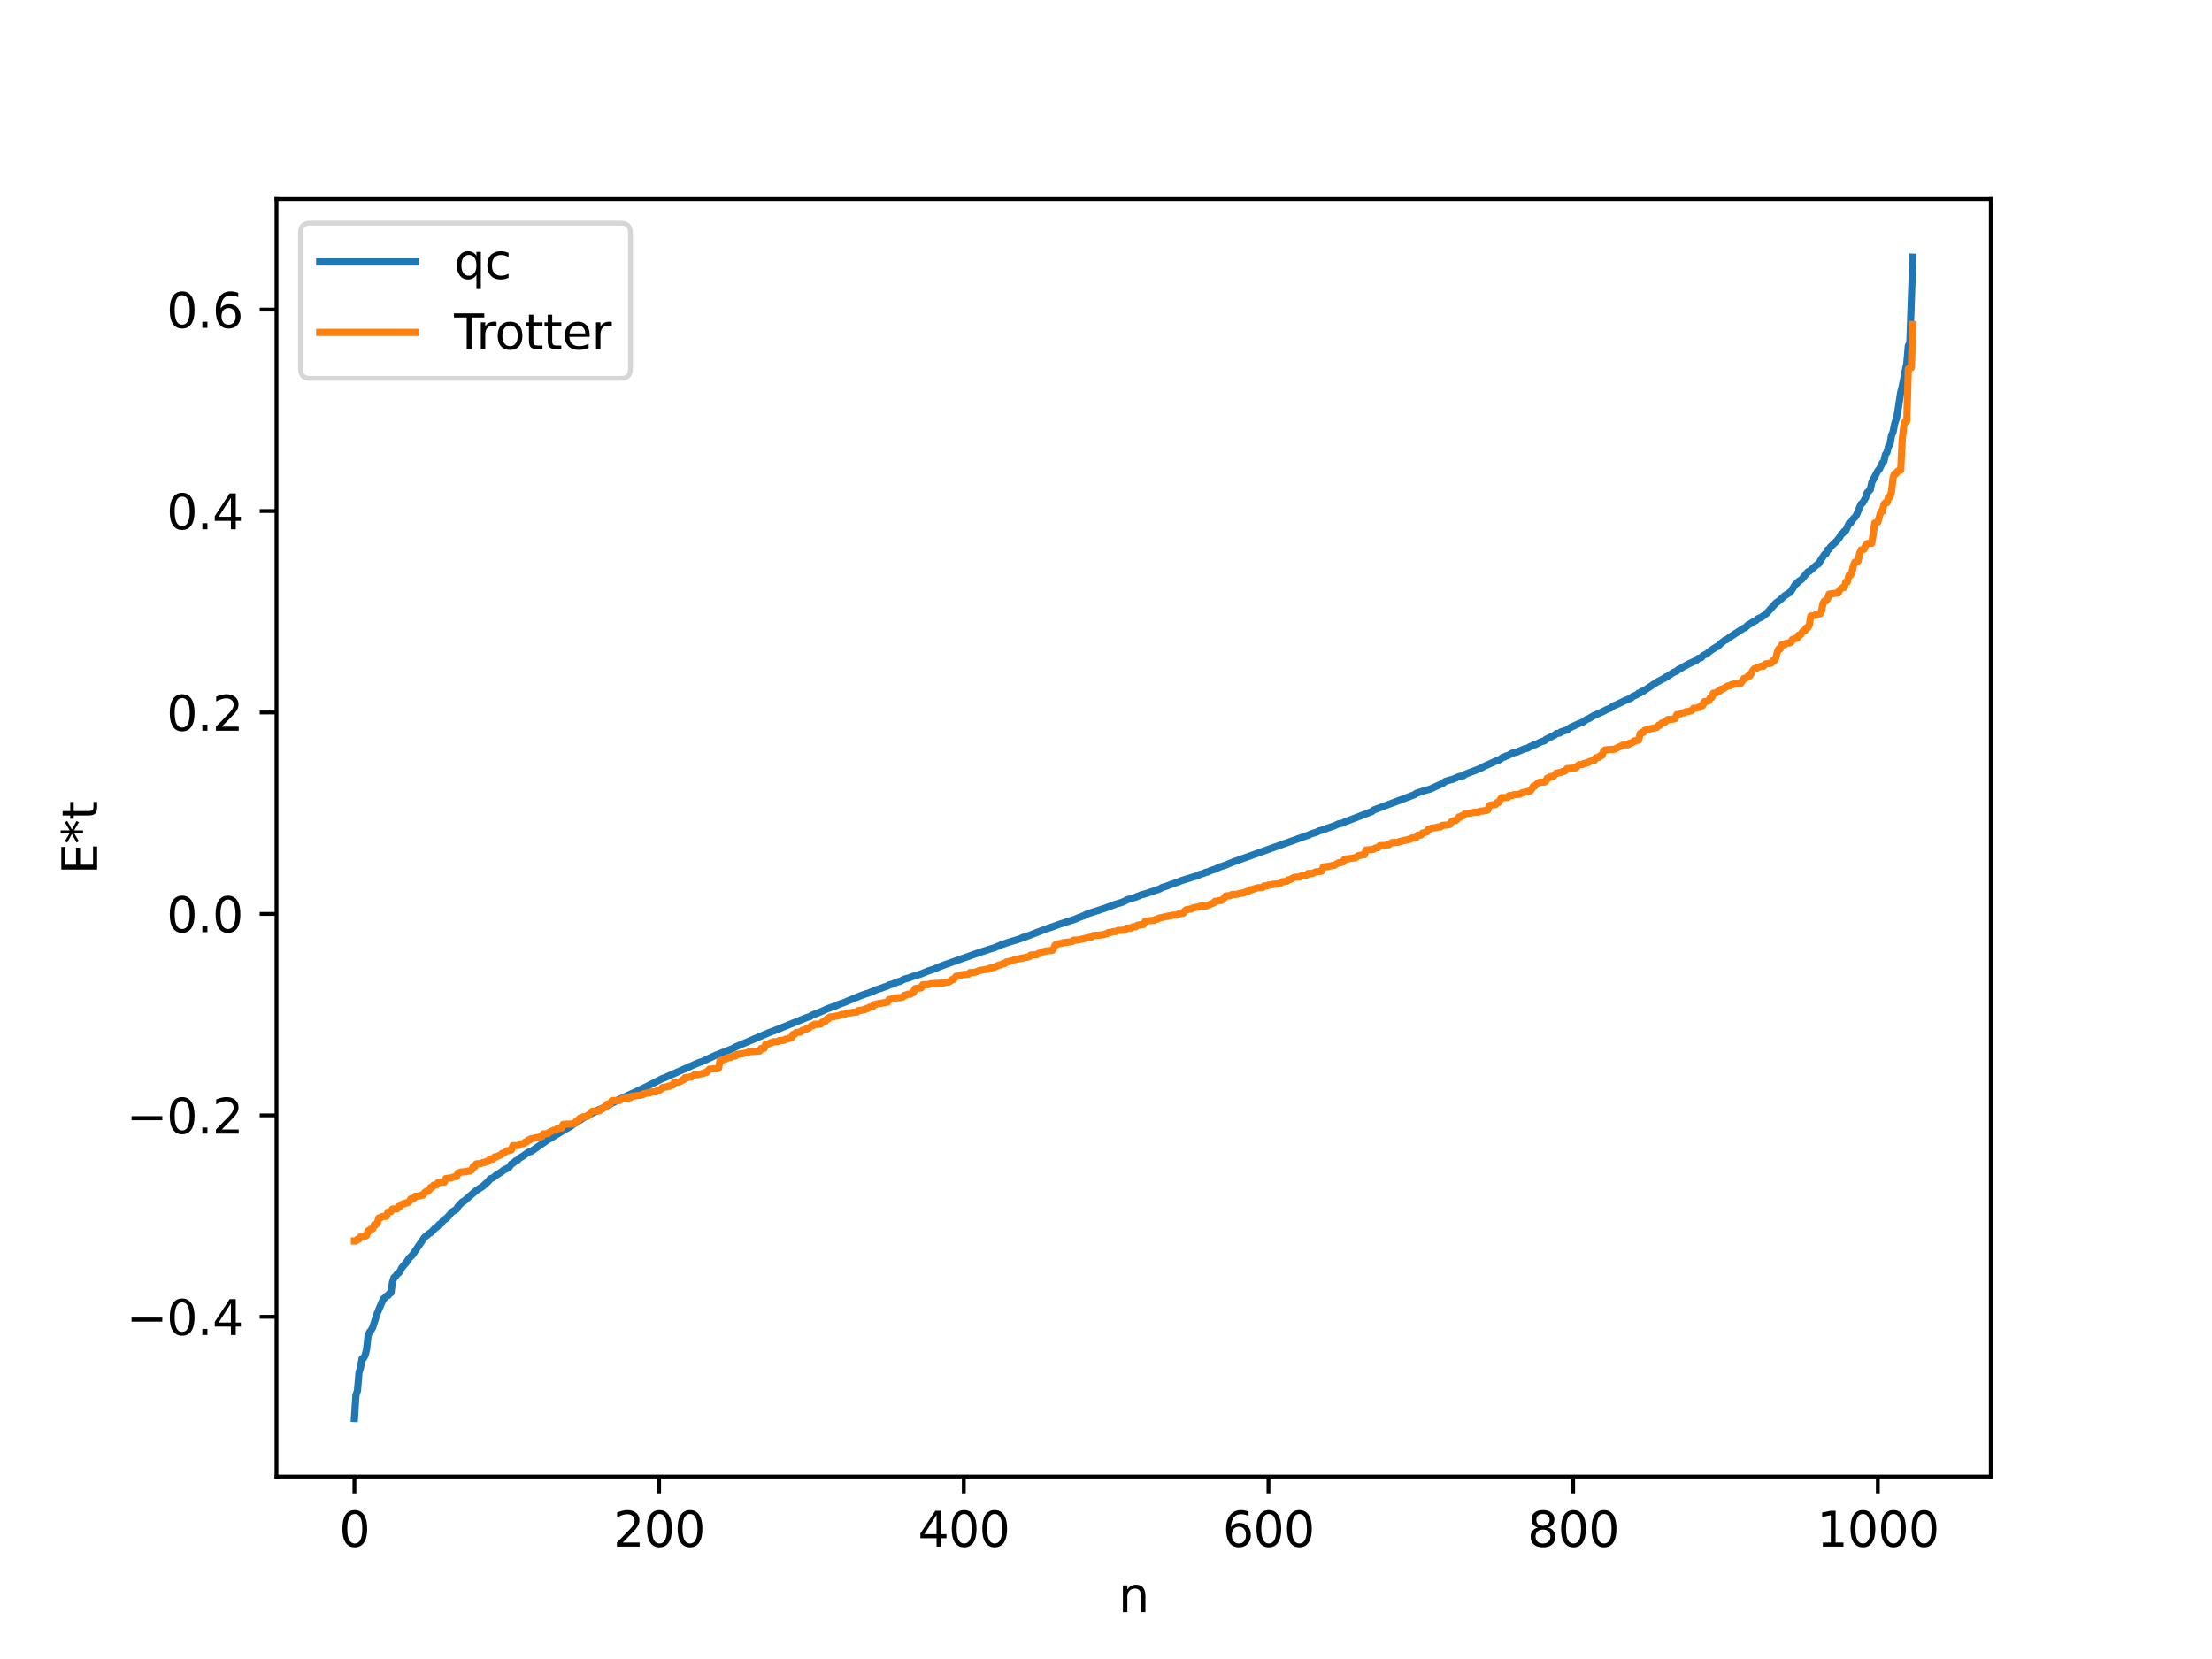 <?xml version="1.0" encoding="utf-8" standalone="no"?>
<!DOCTYPE svg PUBLIC "-//W3C//DTD SVG 1.1//EN"
  "http://www.w3.org/Graphics/SVG/1.1/DTD/svg11.dtd">
<svg xmlns:xlink="http://www.w3.org/1999/xlink" width="460.8pt" height="345.6pt" viewBox="0 0 460.8 345.6" xmlns="http://www.w3.org/2000/svg" version="1.1">
 <defs>
  <style type="text/css">*{stroke-linejoin: round; stroke-linecap: butt}</style>
 </defs>
 <g id="figure_1">
  <g id="patch_1">
   <path d="M 0 345.6 
L 460.8 345.6 
L 460.8 0 
L 0 0 
z
" style="fill: #ffffff"/>
  </g>
  <g id="axes_1">
   <g id="patch_2">
    <path d="M 57.6 307.584 
L 414.72 307.584 
L 414.72 41.472 
L 57.6 41.472 
z
" style="fill: #ffffff"/>
   </g>
   <g id="matplotlib.axis_1">
    <g id="xtick_1">
     <g id="line2d_1">
      <defs>
       <path id="mdc4ac7c0cf" d="M 0 0 
L 0 3.5 
" style="stroke: #000000; stroke-width: 0.8"/>
      </defs>
      <g>
       <use xlink:href="#mdc4ac7c0cf" x="73.833" y="307.584" style="stroke: #000000; stroke-width: 0.8"/>
      </g>
     </g>
     <g id="text_1">
      <!-- 0 -->
      <g transform="translate(70.651 322.182) scale(0.1 -0.1)">
       <defs>
        <path id="DejaVuSans-30" d="M 2034 4250 
Q 1547 4250 1301 3770 
Q 1056 3291 1056 2328 
Q 1056 1369 1301 889 
Q 1547 409 2034 409 
Q 2525 409 2770 889 
Q 3016 1369 3016 2328 
Q 3016 3291 2770 3770 
Q 2525 4250 2034 4250 
z
M 2034 4750 
Q 2819 4750 3233 4129 
Q 3647 3509 3647 2328 
Q 3647 1150 3233 529 
Q 2819 -91 2034 -91 
Q 1250 -91 836 529 
Q 422 1150 422 2328 
Q 422 3509 836 4129 
Q 1250 4750 2034 4750 
z
" transform="scale(0.016)"/>
       </defs>
       <use xlink:href="#DejaVuSans-30"/>
      </g>
     </g>
    </g>
    <g id="xtick_2">
     <g id="line2d_2">
      <g>
       <use xlink:href="#mdc4ac7c0cf" x="137.304" y="307.584" style="stroke: #000000; stroke-width: 0.8"/>
      </g>
     </g>
     <g id="text_2">
      <!-- 200 -->
      <g transform="translate(127.76 322.182) scale(0.1 -0.1)">
       <defs>
        <path id="DejaVuSans-32" d="M 1228 531 
L 3431 531 
L 3431 0 
L 469 0 
L 469 531 
Q 828 903 1448 1529 
Q 2069 2156 2228 2338 
Q 2531 2678 2651 2914 
Q 2772 3150 2772 3378 
Q 2772 3750 2511 3984 
Q 2250 4219 1831 4219 
Q 1534 4219 1204 4116 
Q 875 4013 500 3803 
L 500 4441 
Q 881 4594 1212 4672 
Q 1544 4750 1819 4750 
Q 2544 4750 2975 4387 
Q 3406 4025 3406 3419 
Q 3406 3131 3298 2873 
Q 3191 2616 2906 2266 
Q 2828 2175 2409 1742 
Q 1991 1309 1228 531 
z
" transform="scale(0.016)"/>
       </defs>
       <use xlink:href="#DejaVuSans-32"/>
       <use xlink:href="#DejaVuSans-30" x="63.623"/>
       <use xlink:href="#DejaVuSans-30" x="127.246"/>
      </g>
     </g>
    </g>
    <g id="xtick_3">
     <g id="line2d_3">
      <g>
       <use xlink:href="#mdc4ac7c0cf" x="200.775" y="307.584" style="stroke: #000000; stroke-width: 0.8"/>
      </g>
     </g>
     <g id="text_3">
      <!-- 400 -->
      <g transform="translate(191.231 322.182) scale(0.1 -0.1)">
       <defs>
        <path id="DejaVuSans-34" d="M 2419 4116 
L 825 1625 
L 2419 1625 
L 2419 4116 
z
M 2253 4666 
L 3047 4666 
L 3047 1625 
L 3713 1625 
L 3713 1100 
L 3047 1100 
L 3047 0 
L 2419 0 
L 2419 1100 
L 313 1100 
L 313 1709 
L 2253 4666 
z
" transform="scale(0.016)"/>
       </defs>
       <use xlink:href="#DejaVuSans-34"/>
       <use xlink:href="#DejaVuSans-30" x="63.623"/>
       <use xlink:href="#DejaVuSans-30" x="127.246"/>
      </g>
     </g>
    </g>
    <g id="xtick_4">
     <g id="line2d_4">
      <g>
       <use xlink:href="#mdc4ac7c0cf" x="264.246" y="307.584" style="stroke: #000000; stroke-width: 0.8"/>
      </g>
     </g>
     <g id="text_4">
      <!-- 600 -->
      <g transform="translate(254.702 322.182) scale(0.1 -0.1)">
       <defs>
        <path id="DejaVuSans-36" d="M 2113 2584 
Q 1688 2584 1439 2293 
Q 1191 2003 1191 1497 
Q 1191 994 1439 701 
Q 1688 409 2113 409 
Q 2538 409 2786 701 
Q 3034 994 3034 1497 
Q 3034 2003 2786 2293 
Q 2538 2584 2113 2584 
z
M 3366 4563 
L 3366 3988 
Q 3128 4100 2886 4159 
Q 2644 4219 2406 4219 
Q 1781 4219 1451 3797 
Q 1122 3375 1075 2522 
Q 1259 2794 1537 2939 
Q 1816 3084 2150 3084 
Q 2853 3084 3261 2657 
Q 3669 2231 3669 1497 
Q 3669 778 3244 343 
Q 2819 -91 2113 -91 
Q 1303 -91 875 529 
Q 447 1150 447 2328 
Q 447 3434 972 4092 
Q 1497 4750 2381 4750 
Q 2619 4750 2861 4703 
Q 3103 4656 3366 4563 
z
" transform="scale(0.016)"/>
       </defs>
       <use xlink:href="#DejaVuSans-36"/>
       <use xlink:href="#DejaVuSans-30" x="63.623"/>
       <use xlink:href="#DejaVuSans-30" x="127.246"/>
      </g>
     </g>
    </g>
    <g id="xtick_5">
     <g id="line2d_5">
      <g>
       <use xlink:href="#mdc4ac7c0cf" x="327.717" y="307.584" style="stroke: #000000; stroke-width: 0.8"/>
      </g>
     </g>
     <g id="text_5">
      <!-- 800 -->
      <g transform="translate(318.173 322.182) scale(0.1 -0.1)">
       <defs>
        <path id="DejaVuSans-38" d="M 2034 2216 
Q 1584 2216 1326 1975 
Q 1069 1734 1069 1313 
Q 1069 891 1326 650 
Q 1584 409 2034 409 
Q 2484 409 2743 651 
Q 3003 894 3003 1313 
Q 3003 1734 2745 1975 
Q 2488 2216 2034 2216 
z
M 1403 2484 
Q 997 2584 770 2862 
Q 544 3141 544 3541 
Q 544 4100 942 4425 
Q 1341 4750 2034 4750 
Q 2731 4750 3128 4425 
Q 3525 4100 3525 3541 
Q 3525 3141 3298 2862 
Q 3072 2584 2669 2484 
Q 3125 2378 3379 2068 
Q 3634 1759 3634 1313 
Q 3634 634 3220 271 
Q 2806 -91 2034 -91 
Q 1263 -91 848 271 
Q 434 634 434 1313 
Q 434 1759 690 2068 
Q 947 2378 1403 2484 
z
M 1172 3481 
Q 1172 3119 1398 2916 
Q 1625 2713 2034 2713 
Q 2441 2713 2670 2916 
Q 2900 3119 2900 3481 
Q 2900 3844 2670 4047 
Q 2441 4250 2034 4250 
Q 1625 4250 1398 4047 
Q 1172 3844 1172 3481 
z
" transform="scale(0.016)"/>
       </defs>
       <use xlink:href="#DejaVuSans-38"/>
       <use xlink:href="#DejaVuSans-30" x="63.623"/>
       <use xlink:href="#DejaVuSans-30" x="127.246"/>
      </g>
     </g>
    </g>
    <g id="xtick_6">
     <g id="line2d_6">
      <g>
       <use xlink:href="#mdc4ac7c0cf" x="391.188" y="307.584" style="stroke: #000000; stroke-width: 0.8"/>
      </g>
     </g>
     <g id="text_6">
      <!-- 1000 -->
      <g transform="translate(378.463 322.182) scale(0.1 -0.1)">
       <defs>
        <path id="DejaVuSans-31" d="M 794 531 
L 1825 531 
L 1825 4091 
L 703 3866 
L 703 4441 
L 1819 4666 
L 2450 4666 
L 2450 531 
L 3481 531 
L 3481 0 
L 794 0 
L 794 531 
z
" transform="scale(0.016)"/>
       </defs>
       <use xlink:href="#DejaVuSans-31"/>
       <use xlink:href="#DejaVuSans-30" x="63.623"/>
       <use xlink:href="#DejaVuSans-30" x="127.246"/>
       <use xlink:href="#DejaVuSans-30" x="190.869"/>
      </g>
     </g>
    </g>
    <g id="text_7">
     <!-- n -->
     <g transform="translate(232.991 335.861) scale(0.1 -0.1)">
      <defs>
       <path id="DejaVuSans-6e" d="M 3513 2113 
L 3513 0 
L 2938 0 
L 2938 2094 
Q 2938 2591 2744 2837 
Q 2550 3084 2163 3084 
Q 1697 3084 1428 2787 
Q 1159 2491 1159 1978 
L 1159 0 
L 581 0 
L 581 3500 
L 1159 3500 
L 1159 2956 
Q 1366 3272 1645 3428 
Q 1925 3584 2291 3584 
Q 2894 3584 3203 3211 
Q 3513 2838 3513 2113 
z
" transform="scale(0.016)"/>
      </defs>
      <use xlink:href="#DejaVuSans-6e"/>
     </g>
    </g>
   </g>
   <g id="matplotlib.axis_2">
    <g id="ytick_1">
     <g id="line2d_7">
      <defs>
       <path id="m723e624c8d" d="M 0 0 
L -3.5 0 
" style="stroke: #000000; stroke-width: 0.8"/>
      </defs>
      <g>
       <use xlink:href="#m723e624c8d" x="57.6" y="274.31" style="stroke: #000000; stroke-width: 0.8"/>
      </g>
     </g>
     <g id="text_8">
      <!-- −0.4 -->
      <g transform="translate(26.317 278.109) scale(0.1 -0.1)">
       <defs>
        <path id="DejaVuSans-2212" d="M 678 2272 
L 4684 2272 
L 4684 1741 
L 678 1741 
L 678 2272 
z
" transform="scale(0.016)"/>
        <path id="DejaVuSans-2e" d="M 684 794 
L 1344 794 
L 1344 0 
L 684 0 
L 684 794 
z
" transform="scale(0.016)"/>
       </defs>
       <use xlink:href="#DejaVuSans-2212"/>
       <use xlink:href="#DejaVuSans-30" x="83.789"/>
       <use xlink:href="#DejaVuSans-2e" x="147.412"/>
       <use xlink:href="#DejaVuSans-34" x="179.199"/>
      </g>
     </g>
    </g>
    <g id="ytick_2">
     <g id="line2d_8">
      <g>
       <use xlink:href="#m723e624c8d" x="57.6" y="232.347" style="stroke: #000000; stroke-width: 0.8"/>
      </g>
     </g>
     <g id="text_9">
      <!-- −0.2 -->
      <g transform="translate(26.317 236.146) scale(0.1 -0.1)">
       <use xlink:href="#DejaVuSans-2212"/>
       <use xlink:href="#DejaVuSans-30" x="83.789"/>
       <use xlink:href="#DejaVuSans-2e" x="147.412"/>
       <use xlink:href="#DejaVuSans-32" x="179.199"/>
      </g>
     </g>
    </g>
    <g id="ytick_3">
     <g id="line2d_9">
      <g>
       <use xlink:href="#m723e624c8d" x="57.6" y="190.385" style="stroke: #000000; stroke-width: 0.8"/>
      </g>
     </g>
     <g id="text_10">
      <!-- 0.0 -->
      <g transform="translate(34.697 194.184) scale(0.1 -0.1)">
       <use xlink:href="#DejaVuSans-30"/>
       <use xlink:href="#DejaVuSans-2e" x="63.623"/>
       <use xlink:href="#DejaVuSans-30" x="95.41"/>
      </g>
     </g>
    </g>
    <g id="ytick_4">
     <g id="line2d_10">
      <g>
       <use xlink:href="#m723e624c8d" x="57.6" y="148.422" style="stroke: #000000; stroke-width: 0.8"/>
      </g>
     </g>
     <g id="text_11">
      <!-- 0.2 -->
      <g transform="translate(34.697 152.222) scale(0.1 -0.1)">
       <use xlink:href="#DejaVuSans-30"/>
       <use xlink:href="#DejaVuSans-2e" x="63.623"/>
       <use xlink:href="#DejaVuSans-32" x="95.41"/>
      </g>
     </g>
    </g>
    <g id="ytick_5">
     <g id="line2d_11">
      <g>
       <use xlink:href="#m723e624c8d" x="57.6" y="106.46" style="stroke: #000000; stroke-width: 0.8"/>
      </g>
     </g>
     <g id="text_12">
      <!-- 0.4 -->
      <g transform="translate(34.697 110.259) scale(0.1 -0.1)">
       <use xlink:href="#DejaVuSans-30"/>
       <use xlink:href="#DejaVuSans-2e" x="63.623"/>
       <use xlink:href="#DejaVuSans-34" x="95.41"/>
      </g>
     </g>
    </g>
    <g id="ytick_6">
     <g id="line2d_12">
      <g>
       <use xlink:href="#m723e624c8d" x="57.6" y="64.498" style="stroke: #000000; stroke-width: 0.8"/>
      </g>
     </g>
     <g id="text_13">
      <!-- 0.6 -->
      <g transform="translate(34.697 68.297) scale(0.1 -0.1)">
       <use xlink:href="#DejaVuSans-30"/>
       <use xlink:href="#DejaVuSans-2e" x="63.623"/>
       <use xlink:href="#DejaVuSans-36" x="95.41"/>
      </g>
     </g>
    </g>
    <g id="text_14">
     <!-- E*t -->
     <g transform="translate(20.238 182.148) rotate(-90) scale(0.1 -0.1)">
      <defs>
       <path id="DejaVuSans-45" d="M 628 4666 
L 3578 4666 
L 3578 4134 
L 1259 4134 
L 1259 2753 
L 3481 2753 
L 3481 2222 
L 1259 2222 
L 1259 531 
L 3634 531 
L 3634 0 
L 628 0 
L 628 4666 
z
" transform="scale(0.016)"/>
       <path id="DejaVuSans-2a" d="M 3009 3897 
L 1888 3291 
L 3009 2681 
L 2828 2375 
L 1778 3009 
L 1778 1831 
L 1422 1831 
L 1422 3009 
L 372 2375 
L 191 2681 
L 1313 3291 
L 191 3897 
L 372 4206 
L 1422 3572 
L 1422 4750 
L 1778 4750 
L 1778 3572 
L 2828 4206 
L 3009 3897 
z
" transform="scale(0.016)"/>
       <path id="DejaVuSans-74" d="M 1172 4494 
L 1172 3500 
L 2356 3500 
L 2356 3053 
L 1172 3053 
L 1172 1153 
Q 1172 725 1289 603 
Q 1406 481 1766 481 
L 2356 481 
L 2356 0 
L 1766 0 
Q 1100 0 847 248 
Q 594 497 594 1153 
L 594 3053 
L 172 3053 
L 172 3500 
L 594 3500 
L 594 4494 
L 1172 4494 
z
" transform="scale(0.016)"/>
      </defs>
      <use xlink:href="#DejaVuSans-45"/>
      <use xlink:href="#DejaVuSans-2a" x="63.184"/>
      <use xlink:href="#DejaVuSans-74" x="113.184"/>
     </g>
    </g>
   </g>
   <g id="line2d_13">
    <path d="M 73.833 295.488 
L 74.15 290.635 
L 74.467 289.728 
L 74.785 285.949 
L 75.102 284.893 
L 75.42 283.026 
L 75.737 282.921 
L 76.054 282.348 
L 76.372 281.058 
L 76.689 278.164 
L 77.006 277.481 
L 77.324 277.092 
L 77.641 276.525 
L 78.593 273.556 
L 79.862 270.584 
L 80.18 270.375 
L 80.497 269.997 
L 80.815 269.912 
L 81.132 269.46 
L 81.449 269.307 
L 81.767 267.095 
L 82.084 266.118 
L 82.401 265.925 
L 82.719 265.4 
L 83.036 265.205 
L 83.353 264.814 
L 83.671 264.129 
L 84.623 263.024 
L 85.258 262.064 
L 85.892 261.479 
L 88.431 257.759 
L 89.066 257.249 
L 89.383 256.966 
L 89.7 256.831 
L 90.653 255.866 
L 90.97 255.658 
L 91.605 254.986 
L 91.922 254.891 
L 92.239 254.344 
L 93.191 253.631 
L 94.143 252.488 
L 95.096 251.918 
L 95.413 251.333 
L 96.365 250.335 
L 96.682 250.224 
L 97.634 249.37 
L 99.221 248.002 
L 100.491 247.201 
L 101.76 246.082 
L 102.077 245.588 
L 102.712 245.355 
L 103.347 244.832 
L 103.981 244.434 
L 104.616 244.022 
L 104.934 243.748 
L 105.886 243.296 
L 106.203 242.983 
L 106.52 242.487 
L 106.838 242.349 
L 107.472 241.797 
L 107.79 241.721 
L 108.107 241.352 
L 109.059 240.75 
L 110.011 240.058 
L 110.646 239.856 
L 111.281 239.424 
L 111.915 238.975 
L 113.82 237.639 
L 117.31 235.522 
L 118.897 234.624 
L 119.849 233.869 
L 120.167 233.741 
L 120.484 233.468 
L 120.801 233.376 
L 121.436 232.909 
L 122.071 232.608 
L 123.34 231.894 
L 124.292 231.464 
L 124.61 231.213 
L 125.244 230.974 
L 129.053 228.991 
L 130.322 228.422 
L 134.13 226.643 
L 137.939 224.696 
L 138.573 224.461 
L 145.555 221.372 
L 146.19 221.181 
L 149.046 219.845 
L 152.537 218.475 
L 153.172 218.111 
L 160.153 215.133 
L 162.058 214.405 
L 168.087 211.96 
L 168.722 211.793 
L 169.039 211.534 
L 170.943 210.779 
L 171.578 210.506 
L 172.213 210.2 
L 173.482 209.728 
L 174.117 209.545 
L 174.752 209.212 
L 175.704 208.895 
L 179.195 207.456 
L 180.464 206.993 
L 180.781 206.935 
L 181.416 206.674 
L 182.686 206.141 
L 183.638 205.848 
L 184.272 205.592 
L 184.907 205.39 
L 185.224 205.165 
L 185.859 205.014 
L 187.129 204.494 
L 187.446 204.467 
L 188.398 203.964 
L 189.35 203.723 
L 189.985 203.468 
L 191.254 203.074 
L 191.889 202.873 
L 193.476 202.228 
L 194.428 201.936 
L 195.697 201.41 
L 196.649 201.029 
L 203.948 198.448 
L 206.17 197.722 
L 207.122 197.445 
L 208.709 196.77 
L 209.978 196.337 
L 212.517 195.56 
L 213.152 195.244 
L 213.469 195.227 
L 217.912 193.51 
L 219.499 192.983 
L 220.768 192.514 
L 223.942 191.502 
L 224.577 191.208 
L 225.846 190.725 
L 226.481 190.401 
L 230.289 189.158 
L 232.51 188.336 
L 233.78 187.956 
L 234.415 187.65 
L 234.732 187.462 
L 235.367 187.281 
L 236.319 186.981 
L 236.636 186.9 
L 236.953 186.702 
L 237.271 186.659 
L 237.588 186.464 
L 238.54 186.221 
L 241.714 185.138 
L 242.031 184.905 
L 242.983 184.611 
L 243.618 184.363 
L 244.253 184.14 
L 245.522 183.694 
L 246.157 183.429 
L 249.648 182.356 
L 249.965 182.132 
L 250.6 181.983 
L 251.234 181.707 
L 251.552 181.666 
L 252.186 181.364 
L 253.139 181.065 
L 254.091 180.613 
L 255.36 180.204 
L 256.947 179.537 
L 272.18 174.096 
L 272.497 174.022 
L 273.132 173.702 
L 274.401 173.309 
L 274.719 173.107 
L 275.671 172.854 
L 276.623 172.489 
L 277.892 172.061 
L 278.844 171.62 
L 279.796 171.44 
L 280.114 171.203 
L 280.748 170.999 
L 281.7 170.628 
L 285.826 169.042 
L 286.143 168.751 
L 294.712 165.525 
L 295.029 165.26 
L 295.664 165.054 
L 296.934 164.645 
L 297.886 164.404 
L 300.107 163.38 
L 300.424 163.301 
L 301.059 162.781 
L 301.694 162.584 
L 302.646 162.334 
L 303.915 161.782 
L 304.867 161.59 
L 305.185 161.312 
L 308.358 160.089 
L 309.31 159.584 
L 311.849 158.436 
L 312.167 158.376 
L 312.801 157.971 
L 313.119 157.725 
L 313.436 157.694 
L 313.753 157.463 
L 314.071 157.43 
L 315.023 156.891 
L 315.975 156.669 
L 317.562 156.002 
L 318.196 155.868 
L 318.831 155.49 
L 319.148 155.418 
L 319.466 155.184 
L 319.783 155.146 
L 321.053 154.522 
L 321.687 154.35 
L 322.005 154.054 
L 323.909 153.107 
L 324.226 152.816 
L 324.861 152.725 
L 325.178 152.475 
L 326.448 152.059 
L 327.082 151.592 
L 328.986 150.701 
L 329.621 150.5 
L 330.573 149.84 
L 330.891 149.743 
L 331.843 149.164 
L 333.747 148.311 
L 334.699 147.826 
L 335.651 147.43 
L 335.968 147.105 
L 336.603 146.856 
L 338.507 145.947 
L 339.777 145.427 
L 340.094 145.111 
L 341.046 144.695 
L 341.363 144.392 
L 341.681 144.342 
L 341.998 144.019 
L 342.315 143.985 
L 345.172 142.092 
L 345.806 141.758 
L 346.441 141.412 
L 346.758 141.289 
L 347.076 140.991 
L 347.393 140.887 
L 348.345 140.249 
L 348.98 139.916 
L 349.297 139.817 
L 349.615 139.473 
L 349.932 139.355 
L 350.567 138.973 
L 351.836 138.278 
L 353.423 137.54 
L 353.74 137.18 
L 354.375 137.022 
L 354.692 136.645 
L 355.644 136.13 
L 356.279 135.59 
L 357.548 134.747 
L 357.866 134.672 
L 358.5 134.015 
L 359.453 133.292 
L 359.77 133.201 
L 360.405 132.698 
L 363.261 130.845 
L 363.578 130.753 
L 364.213 130.121 
L 364.53 129.999 
L 365.165 129.572 
L 365.8 129.26 
L 366.117 128.934 
L 367.069 128.5 
L 368.021 127.765 
L 369.925 125.655 
L 370.877 124.943 
L 371.829 124.062 
L 372.781 123.482 
L 373.099 123.15 
L 374.051 121.67 
L 374.368 121.52 
L 374.686 121.117 
L 375.32 120.704 
L 376.59 119.151 
L 376.907 119.024 
L 378.494 117.645 
L 378.811 117.48 
L 379.763 115.96 
L 380.081 115.489 
L 380.398 115.351 
L 380.715 114.548 
L 381.033 114.424 
L 381.35 113.91 
L 382.62 112.691 
L 383.254 111.908 
L 383.572 111.279 
L 383.889 111.108 
L 384.206 110.65 
L 384.524 110.501 
L 385.158 109.086 
L 385.476 108.986 
L 386.11 108.004 
L 386.428 107.76 
L 386.745 107.25 
L 387.697 104.973 
L 388.015 104.781 
L 388.649 103.678 
L 388.967 102.646 
L 389.601 102.039 
L 389.919 100.517 
L 391.188 98.078 
L 391.505 97.739 
L 392.14 96.414 
L 392.458 96.085 
L 392.775 94.668 
L 393.092 94.228 
L 393.41 92.978 
L 393.727 92.53 
L 394.044 90.677 
L 394.362 89.982 
L 394.679 88.343 
L 394.996 87.337 
L 395.314 85.936 
L 395.948 81.729 
L 396.266 80.483 
L 397.218 75.706 
L 397.535 72.064 
L 397.853 71.362 
L 398.487 53.568 
L 398.487 53.568 
" clip-path="url(#p2706a4cbd5)" style="fill: none; stroke: #1f77b4; stroke-width: 1.5; stroke-linecap: square"/>
   </g>
   <g id="line2d_14">
    <path d="M 73.833 258.513 
L 74.15 258.513 
L 74.467 258.145 
L 74.785 258.145 
L 75.102 257.642 
L 76.054 257.547 
L 76.372 257.351 
L 76.689 256.372 
L 77.006 256.372 
L 77.324 255.966 
L 77.641 255.966 
L 77.958 255.153 
L 78.276 255.153 
L 78.593 254.861 
L 78.91 253.722 
L 79.228 253.722 
L 79.545 253.436 
L 80.497 253.375 
L 80.815 252.487 
L 81.449 252.377 
L 81.767 251.85 
L 82.719 251.837 
L 83.036 251.343 
L 83.353 251.343 
L 83.671 250.915 
L 83.988 250.743 
L 84.305 250.743 
L 84.623 250.551 
L 84.94 250.551 
L 85.258 250.328 
L 85.575 249.743 
L 86.21 249.678 
L 86.527 249.191 
L 87.479 249.129 
L 87.796 248.948 
L 88.114 248.948 
L 88.431 248.473 
L 88.748 248.201 
L 89.066 248.201 
L 89.383 247.944 
L 89.7 247.355 
L 90.018 247.355 
L 90.335 246.886 
L 90.97 246.813 
L 91.287 246.339 
L 92.557 246.264 
L 92.874 245.505 
L 93.826 245.409 
L 94.778 245.112 
L 95.096 245.112 
L 95.413 244.338 
L 95.73 244.338 
L 96.048 244.154 
L 97.317 244.045 
L 97.634 243.921 
L 97.952 243.921 
L 98.269 243.711 
L 98.586 243.005 
L 98.904 243.005 
L 99.221 242.464 
L 100.173 242.376 
L 100.491 242.213 
L 100.808 242.213 
L 101.125 242.047 
L 101.443 242.047 
L 102.077 241.475 
L 102.712 241.466 
L 103.029 241.003 
L 103.347 241.003 
L 104.299 240.589 
L 104.616 240.255 
L 104.934 240.255 
L 105.568 239.731 
L 105.886 239.731 
L 106.203 239.569 
L 106.52 239.569 
L 106.838 238.668 
L 108.107 238.609 
L 108.424 238.289 
L 109.059 238.248 
L 109.377 237.918 
L 109.694 237.918 
L 110.011 237.49 
L 110.329 237.49 
L 110.646 237.21 
L 111.281 237.127 
L 111.598 237.008 
L 112.233 236.93 
L 112.55 236.79 
L 112.867 236.79 
L 113.185 236.203 
L 114.137 236.156 
L 114.454 235.841 
L 115.406 235.421 
L 115.724 235.421 
L 116.041 235.151 
L 116.358 235.151 
L 116.676 235.011 
L 116.993 235.011 
L 117.31 234.223 
L 119.215 234.129 
L 119.532 234.008 
L 119.849 234.008 
L 120.167 233.446 
L 120.484 233.446 
L 120.801 232.922 
L 121.119 232.922 
L 121.436 232.656 
L 122.388 232.556 
L 123.34 231.507 
L 124.927 231.374 
L 125.244 230.964 
L 125.562 230.964 
L 125.879 230.594 
L 126.196 230.594 
L 126.514 230.009 
L 127.148 229.973 
L 127.466 229.278 
L 129.053 229.267 
L 129.687 228.851 
L 131.274 228.682 
L 131.591 228.388 
L 132.226 228.316 
L 133.813 228.088 
L 134.13 227.831 
L 134.448 227.831 
L 134.765 227.687 
L 135.4 227.667 
L 135.717 227.468 
L 136.669 227.465 
L 136.986 227.167 
L 137.304 227.167 
L 137.621 226.993 
L 137.939 226.576 
L 138.573 226.448 
L 138.891 226.448 
L 139.208 226.271 
L 139.525 226.271 
L 139.843 226.051 
L 140.16 226.051 
L 140.477 225.461 
L 141.429 225.413 
L 141.747 225.296 
L 142.064 224.985 
L 142.381 224.985 
L 142.699 224.481 
L 143.334 224.48 
L 143.651 224.355 
L 143.968 224.355 
L 144.603 223.916 
L 145.555 223.845 
L 146.19 223.644 
L 146.507 223.644 
L 146.824 223.419 
L 147.142 223.419 
L 147.777 222.725 
L 149.363 222.641 
L 149.681 222.584 
L 149.998 220.938 
L 150.315 220.938 
L 150.95 220.604 
L 151.267 220.604 
L 151.585 220.312 
L 152.22 220.276 
L 152.854 219.986 
L 153.172 219.986 
L 153.489 219.673 
L 154.441 219.487 
L 154.758 219.487 
L 155.393 219.356 
L 155.71 219.356 
L 156.028 219.092 
L 158.249 218.959 
L 158.567 218.397 
L 159.201 218.389 
L 159.519 217.504 
L 160.153 217.479 
L 160.471 217.218 
L 160.788 217.214 
L 161.105 217.009 
L 162.058 216.97 
L 162.375 216.746 
L 163.327 216.702 
L 163.644 216.467 
L 163.962 216.467 
L 164.279 216.282 
L 164.596 216.282 
L 164.914 216.163 
L 165.231 215.465 
L 165.548 215.465 
L 165.866 215.076 
L 166.818 214.991 
L 167.135 214.625 
L 167.77 214.543 
L 168.087 214.223 
L 168.405 214.223 
L 169.039 213.669 
L 169.357 213.669 
L 169.674 213.377 
L 170.943 213.353 
L 171.261 212.935 
L 171.578 212.815 
L 171.896 212.815 
L 172.213 212.271 
L 172.53 212.271 
L 172.848 211.854 
L 173.8 211.775 
L 174.117 211.655 
L 174.434 211.655 
L 175.386 211.328 
L 176.021 211.283 
L 176.339 211.027 
L 177.291 210.979 
L 177.925 210.878 
L 178.56 210.825 
L 178.877 210.503 
L 179.512 210.454 
L 179.829 210.325 
L 180.147 210.325 
L 180.464 210.089 
L 180.781 210.089 
L 181.099 209.809 
L 181.734 209.788 
L 182.051 209.292 
L 183.003 209.071 
L 183.32 209.071 
L 183.955 208.897 
L 184.272 208.897 
L 184.59 208.769 
L 184.907 208.769 
L 185.224 208.203 
L 185.542 208.203 
L 186.177 207.908 
L 187.763 207.798 
L 188.081 207.678 
L 188.398 207.333 
L 188.715 207.333 
L 189.033 207.117 
L 189.667 207.109 
L 189.985 206.763 
L 190.302 206.763 
L 190.62 205.946 
L 191.254 205.848 
L 191.889 205.807 
L 192.206 205.135 
L 193.476 205.097 
L 193.793 204.949 
L 195.38 204.849 
L 196.649 204.762 
L 196.967 204.615 
L 197.601 204.593 
L 197.919 204.414 
L 198.236 204.086 
L 198.553 204.086 
L 199.188 203.365 
L 199.505 203.365 
L 200.458 203.032 
L 201.727 202.933 
L 202.044 202.61 
L 202.996 202.573 
L 203.948 202.2 
L 205.535 201.924 
L 205.853 201.924 
L 206.17 201.692 
L 206.487 201.692 
L 206.805 201.499 
L 207.122 201.499 
L 208.074 201.036 
L 208.391 201.036 
L 209.026 200.705 
L 209.343 200.705 
L 209.661 200.372 
L 210.296 200.3 
L 210.613 200.161 
L 210.93 200.161 
L 211.248 199.934 
L 214.421 199.304 
L 214.739 198.947 
L 216.008 198.865 
L 216.325 198.617 
L 216.643 198.617 
L 216.96 198.287 
L 217.277 198.287 
L 217.912 198.11 
L 219.181 197.985 
L 219.499 197.562 
L 219.816 196.874 
L 220.134 196.668 
L 220.451 196.668 
L 220.768 196.546 
L 221.086 196.546 
L 221.403 196.384 
L 223.307 196.162 
L 223.624 195.865 
L 224.577 195.815 
L 227.433 195.151 
L 227.75 194.887 
L 229.02 194.815 
L 229.654 194.713 
L 229.972 194.703 
L 230.289 194.517 
L 230.606 194.517 
L 230.924 194.259 
L 231.558 194.2 
L 231.876 194.071 
L 232.51 194.03 
L 232.828 193.833 
L 234.415 193.731 
L 234.732 193.346 
L 235.684 193.319 
L 236.001 193.047 
L 236.636 193.029 
L 236.953 192.741 
L 237.588 192.628 
L 238.223 192.581 
L 238.54 191.949 
L 239.492 191.777 
L 240.444 191.723 
L 240.762 191.504 
L 241.079 191.504 
L 241.396 191.259 
L 242.983 190.928 
L 243.618 190.758 
L 243.935 190.758 
L 244.253 190.638 
L 245.205 190.622 
L 245.522 190.38 
L 246.157 190.285 
L 246.474 190.267 
L 246.791 189.762 
L 247.109 189.512 
L 247.426 189.512 
L 247.743 189.385 
L 248.061 189.385 
L 248.696 189.073 
L 249.013 189.073 
L 249.33 188.95 
L 249.648 188.95 
L 249.965 188.777 
L 251.234 188.727 
L 252.821 188.102 
L 253.139 187.749 
L 253.456 187.749 
L 254.091 187.582 
L 254.408 187.582 
L 254.725 187.41 
L 255.36 186.638 
L 256.312 186.58 
L 256.629 186.338 
L 257.581 186.307 
L 258.534 186.066 
L 258.851 186.066 
L 259.803 185.682 
L 260.12 185.682 
L 260.438 185.336 
L 260.755 185.336 
L 262.024 184.927 
L 262.977 184.893 
L 263.294 184.556 
L 263.929 184.554 
L 264.246 184.351 
L 264.881 184.347 
L 265.198 184.201 
L 266.467 184.122 
L 266.785 183.989 
L 267.102 183.687 
L 268.054 183.597 
L 268.372 183.264 
L 268.689 183.264 
L 269.324 182.919 
L 269.641 182.763 
L 270.91 182.653 
L 271.228 182.378 
L 272.18 182.298 
L 272.497 181.959 
L 273.449 181.944 
L 274.084 181.621 
L 275.036 181.525 
L 275.353 181.46 
L 275.671 180.586 
L 276.623 180.497 
L 277.575 180.291 
L 277.892 180.291 
L 278.844 179.736 
L 279.162 179.736 
L 279.479 179.584 
L 279.796 179.584 
L 280.114 178.975 
L 280.748 178.929 
L 281.383 178.818 
L 282.018 178.714 
L 282.335 178.714 
L 282.97 178.229 
L 283.287 178.229 
L 283.605 178.098 
L 284.239 178.047 
L 284.557 177.074 
L 285.826 176.972 
L 286.143 176.903 
L 286.461 176.669 
L 287.096 176.565 
L 287.413 176.169 
L 288.682 176.111 
L 289 175.962 
L 289.317 175.962 
L 289.952 175.528 
L 291.221 175.483 
L 291.539 175.29 
L 291.856 175.29 
L 292.173 175.12 
L 292.491 175.12 
L 292.808 174.986 
L 293.125 174.986 
L 293.443 174.832 
L 293.76 174.832 
L 294.077 174.588 
L 295.029 174.459 
L 295.347 173.988 
L 295.981 173.966 
L 296.299 173.549 
L 297.251 173.306 
L 297.568 172.724 
L 297.886 172.724 
L 298.203 172.518 
L 299.155 172.421 
L 299.472 172.277 
L 300.107 172.256 
L 300.424 171.947 
L 301.377 171.853 
L 302.011 171.756 
L 302.329 171.2 
L 302.963 170.925 
L 303.281 170.925 
L 303.598 170.666 
L 303.915 170.181 
L 304.233 170.181 
L 304.55 169.919 
L 304.867 169.919 
L 305.185 169.511 
L 306.137 169.407 
L 307.089 169.226 
L 308.041 169.175 
L 308.358 168.976 
L 308.676 168.976 
L 309.31 168.862 
L 309.628 168.846 
L 309.945 168.71 
L 310.262 167.844 
L 310.58 167.686 
L 311.532 167.614 
L 311.849 167.181 
L 312.167 167.181 
L 312.801 166.169 
L 314.071 166.12 
L 314.388 165.728 
L 315.023 165.72 
L 315.34 165.552 
L 316.61 165.458 
L 316.927 165.201 
L 318.831 164.735 
L 319.466 163.735 
L 319.783 163.735 
L 320.418 163.078 
L 320.735 162.944 
L 321.687 162.931 
L 322.005 162.736 
L 322.322 162.096 
L 322.639 162.096 
L 322.957 161.775 
L 323.591 161.72 
L 324.226 161.055 
L 324.543 161.055 
L 324.861 160.906 
L 325.178 160.906 
L 325.496 160.699 
L 325.813 160.699 
L 326.13 160.517 
L 326.448 160.115 
L 327.4 160.042 
L 328.352 159.939 
L 328.669 159.492 
L 328.986 159.289 
L 329.621 159.271 
L 329.939 159.039 
L 330.256 159.039 
L 330.573 158.851 
L 330.891 158.851 
L 331.208 158.603 
L 332.16 158.389 
L 332.477 157.847 
L 333.112 157.77 
L 333.429 157.374 
L 333.747 157.374 
L 334.064 156.439 
L 334.381 156.216 
L 336.286 156.082 
L 338.19 155.167 
L 339.142 155.156 
L 339.459 154.82 
L 339.777 154.82 
L 340.094 154.683 
L 340.411 154.348 
L 340.729 154.348 
L 341.046 154.18 
L 341.363 154.18 
L 341.681 152.83 
L 341.998 152.604 
L 342.315 152.604 
L 342.633 152.129 
L 342.95 152.129 
L 343.267 151.927 
L 345.172 151.526 
L 345.489 151.09 
L 345.806 151.09 
L 346.124 150.662 
L 346.441 150.514 
L 346.758 150.514 
L 347.393 149.895 
L 348.345 149.827 
L 348.98 149.711 
L 349.297 148.872 
L 349.932 148.766 
L 350.567 148.482 
L 350.884 148.482 
L 351.201 148.266 
L 351.519 148.266 
L 352.471 147.992 
L 352.788 147.536 
L 353.423 147.525 
L 353.74 147.392 
L 354.058 147.392 
L 354.375 146.999 
L 354.692 146.999 
L 355.01 146.184 
L 355.644 146.1 
L 355.962 146.003 
L 356.279 145.321 
L 356.596 145.321 
L 356.914 144.397 
L 357.548 144.331 
L 357.866 144.016 
L 358.183 144.016 
L 358.5 143.59 
L 358.818 143.59 
L 359.77 142.983 
L 360.087 142.857 
L 360.405 142.857 
L 360.722 142.596 
L 361.039 142.596 
L 361.357 142.438 
L 362.626 142.36 
L 363.261 141.353 
L 363.578 141.353 
L 364.213 140.795 
L 364.53 140.795 
L 365.165 139.633 
L 365.482 139.292 
L 365.8 139.292 
L 366.117 139.015 
L 367.069 138.771 
L 367.386 138.771 
L 367.704 138.315 
L 368.973 138.149 
L 369.291 137.658 
L 369.608 137.658 
L 369.925 137.119 
L 370.243 135.859 
L 370.56 135.165 
L 370.877 135.165 
L 371.195 134.305 
L 371.829 134.251 
L 372.147 133.987 
L 372.781 133.929 
L 373.099 133.789 
L 373.416 133.179 
L 373.734 133.147 
L 374.051 132.964 
L 374.368 132.964 
L 374.686 132.316 
L 375.003 132.316 
L 375.638 131.427 
L 375.955 131.427 
L 376.272 130.775 
L 376.59 130.775 
L 376.907 130.19 
L 377.224 128.337 
L 377.859 128.238 
L 378.177 128.105 
L 378.494 128.105 
L 378.811 127.861 
L 379.129 127.861 
L 379.446 127.372 
L 379.763 125.724 
L 380.081 125.185 
L 380.398 125.185 
L 380.715 124.779 
L 381.033 123.76 
L 381.667 123.668 
L 382.302 123.58 
L 382.937 123.539 
L 383.254 122.903 
L 383.889 122.356 
L 384.206 122.356 
L 384.524 121.225 
L 384.841 121.225 
L 385.158 119.866 
L 385.476 119.866 
L 385.793 119.194 
L 386.11 117.783 
L 386.428 117.082 
L 386.745 117.082 
L 387.062 116.913 
L 387.38 115.309 
L 387.697 114.549 
L 388.015 114.549 
L 388.332 114.399 
L 388.649 113.611 
L 388.967 113.236 
L 389.919 113.181 
L 390.553 108.93 
L 390.871 108.93 
L 391.188 108.749 
L 391.823 106.536 
L 392.14 106.536 
L 392.458 105.038 
L 392.775 104.712 
L 393.092 104.712 
L 393.41 103.517 
L 393.727 103.517 
L 394.044 102.373 
L 394.362 99.497 
L 394.679 98.673 
L 394.996 98.673 
L 395.314 98.176 
L 395.631 97.97 
L 395.948 97.97 
L 396.266 91.595 
L 396.583 88.808 
L 396.9 87.749 
L 397.218 87.749 
L 397.535 76.835 
L 397.853 76.593 
L 398.17 76.593 
L 398.487 67.613 
L 398.487 67.613 
" clip-path="url(#p2706a4cbd5)" style="fill: none; stroke: #ff7f0e; stroke-width: 1.5; stroke-linecap: square"/>
   </g>
   <g id="patch_3">
    <path d="M 57.6 307.584 
L 57.6 41.472 
" style="fill: none; stroke: #000000; stroke-width: 0.8; stroke-linejoin: miter; stroke-linecap: square"/>
   </g>
   <g id="patch_4">
    <path d="M 414.72 307.584 
L 414.72 41.472 
" style="fill: none; stroke: #000000; stroke-width: 0.8; stroke-linejoin: miter; stroke-linecap: square"/>
   </g>
   <g id="patch_5">
    <path d="M 57.6 307.584 
L 414.72 307.584 
" style="fill: none; stroke: #000000; stroke-width: 0.8; stroke-linejoin: miter; stroke-linecap: square"/>
   </g>
   <g id="patch_6">
    <path d="M 57.6 41.472 
L 414.72 41.472 
" style="fill: none; stroke: #000000; stroke-width: 0.8; stroke-linejoin: miter; stroke-linecap: square"/>
   </g>
   <g id="legend_1">
    <g id="patch_7">
     <path d="M 64.6 78.828 
L 129.342 78.828 
Q 131.342 78.828 131.342 76.828 
L 131.342 48.472 
Q 131.342 46.472 129.342 46.472 
L 64.6 46.472 
Q 62.6 46.472 62.6 48.472 
L 62.6 76.828 
Q 62.6 78.828 64.6 78.828 
z
" style="fill: #ffffff; opacity: 0.8; stroke: #cccccc; stroke-linejoin: miter"/>
    </g>
    <g id="line2d_15">
     <path d="M 66.6 54.57 
L 76.6 54.57 
L 86.6 54.57 
" style="fill: none; stroke: #1f77b4; stroke-width: 1.5; stroke-linecap: square"/>
    </g>
    <g id="text_15">
     <!-- qc -->
     <g transform="translate(94.6 58.07) scale(0.1 -0.1)">
      <defs>
       <path id="DejaVuSans-71" d="M 947 1747 
Q 947 1113 1208 752 
Q 1469 391 1925 391 
Q 2381 391 2643 752 
Q 2906 1113 2906 1747 
Q 2906 2381 2643 2742 
Q 2381 3103 1925 3103 
Q 1469 3103 1208 2742 
Q 947 2381 947 1747 
z
M 2906 525 
Q 2725 213 2448 61 
Q 2172 -91 1784 -91 
Q 1150 -91 751 415 
Q 353 922 353 1747 
Q 353 2572 751 3078 
Q 1150 3584 1784 3584 
Q 2172 3584 2448 3432 
Q 2725 3281 2906 2969 
L 2906 3500 
L 3481 3500 
L 3481 -1331 
L 2906 -1331 
L 2906 525 
z
" transform="scale(0.016)"/>
       <path id="DejaVuSans-63" d="M 3122 3366 
L 3122 2828 
Q 2878 2963 2633 3030 
Q 2388 3097 2138 3097 
Q 1578 3097 1268 2742 
Q 959 2388 959 1747 
Q 959 1106 1268 751 
Q 1578 397 2138 397 
Q 2388 397 2633 464 
Q 2878 531 3122 666 
L 3122 134 
Q 2881 22 2623 -34 
Q 2366 -91 2075 -91 
Q 1284 -91 818 406 
Q 353 903 353 1747 
Q 353 2603 823 3093 
Q 1294 3584 2113 3584 
Q 2378 3584 2631 3529 
Q 2884 3475 3122 3366 
z
" transform="scale(0.016)"/>
      </defs>
      <use xlink:href="#DejaVuSans-71"/>
      <use xlink:href="#DejaVuSans-63" x="63.477"/>
     </g>
    </g>
    <g id="line2d_16">
     <path d="M 66.6 69.249 
L 76.6 69.249 
L 86.6 69.249 
" style="fill: none; stroke: #ff7f0e; stroke-width: 1.5; stroke-linecap: square"/>
    </g>
    <g id="text_16">
     <!-- Trotter -->
     <g transform="translate(94.6 72.749) scale(0.1 -0.1)">
      <defs>
       <path id="DejaVuSans-54" d="M -19 4666 
L 3928 4666 
L 3928 4134 
L 2272 4134 
L 2272 0 
L 1638 0 
L 1638 4134 
L -19 4134 
L -19 4666 
z
" transform="scale(0.016)"/>
       <path id="DejaVuSans-72" d="M 2631 2963 
Q 2534 3019 2420 3045 
Q 2306 3072 2169 3072 
Q 1681 3072 1420 2755 
Q 1159 2438 1159 1844 
L 1159 0 
L 581 0 
L 581 3500 
L 1159 3500 
L 1159 2956 
Q 1341 3275 1631 3429 
Q 1922 3584 2338 3584 
Q 2397 3584 2469 3576 
Q 2541 3569 2628 3553 
L 2631 2963 
z
" transform="scale(0.016)"/>
       <path id="DejaVuSans-6f" d="M 1959 3097 
Q 1497 3097 1228 2736 
Q 959 2375 959 1747 
Q 959 1119 1226 758 
Q 1494 397 1959 397 
Q 2419 397 2687 759 
Q 2956 1122 2956 1747 
Q 2956 2369 2687 2733 
Q 2419 3097 1959 3097 
z
M 1959 3584 
Q 2709 3584 3137 3096 
Q 3566 2609 3566 1747 
Q 3566 888 3137 398 
Q 2709 -91 1959 -91 
Q 1206 -91 779 398 
Q 353 888 353 1747 
Q 353 2609 779 3096 
Q 1206 3584 1959 3584 
z
" transform="scale(0.016)"/>
       <path id="DejaVuSans-65" d="M 3597 1894 
L 3597 1613 
L 953 1613 
Q 991 1019 1311 708 
Q 1631 397 2203 397 
Q 2534 397 2845 478 
Q 3156 559 3463 722 
L 3463 178 
Q 3153 47 2828 -22 
Q 2503 -91 2169 -91 
Q 1331 -91 842 396 
Q 353 884 353 1716 
Q 353 2575 817 3079 
Q 1281 3584 2069 3584 
Q 2775 3584 3186 3129 
Q 3597 2675 3597 1894 
z
M 3022 2063 
Q 3016 2534 2758 2815 
Q 2500 3097 2075 3097 
Q 1594 3097 1305 2825 
Q 1016 2553 972 2059 
L 3022 2063 
z
" transform="scale(0.016)"/>
      </defs>
      <use xlink:href="#DejaVuSans-54"/>
      <use xlink:href="#DejaVuSans-72" x="46.334"/>
      <use xlink:href="#DejaVuSans-6f" x="85.197"/>
      <use xlink:href="#DejaVuSans-74" x="146.379"/>
      <use xlink:href="#DejaVuSans-74" x="185.588"/>
      <use xlink:href="#DejaVuSans-65" x="224.797"/>
      <use xlink:href="#DejaVuSans-72" x="286.32"/>
     </g>
    </g>
   </g>
  </g>
 </g>
 <defs>
  <clipPath id="p2706a4cbd5">
   <rect x="57.6" y="41.472" width="357.12" height="266.112"/>
  </clipPath>
 </defs>
</svg>
